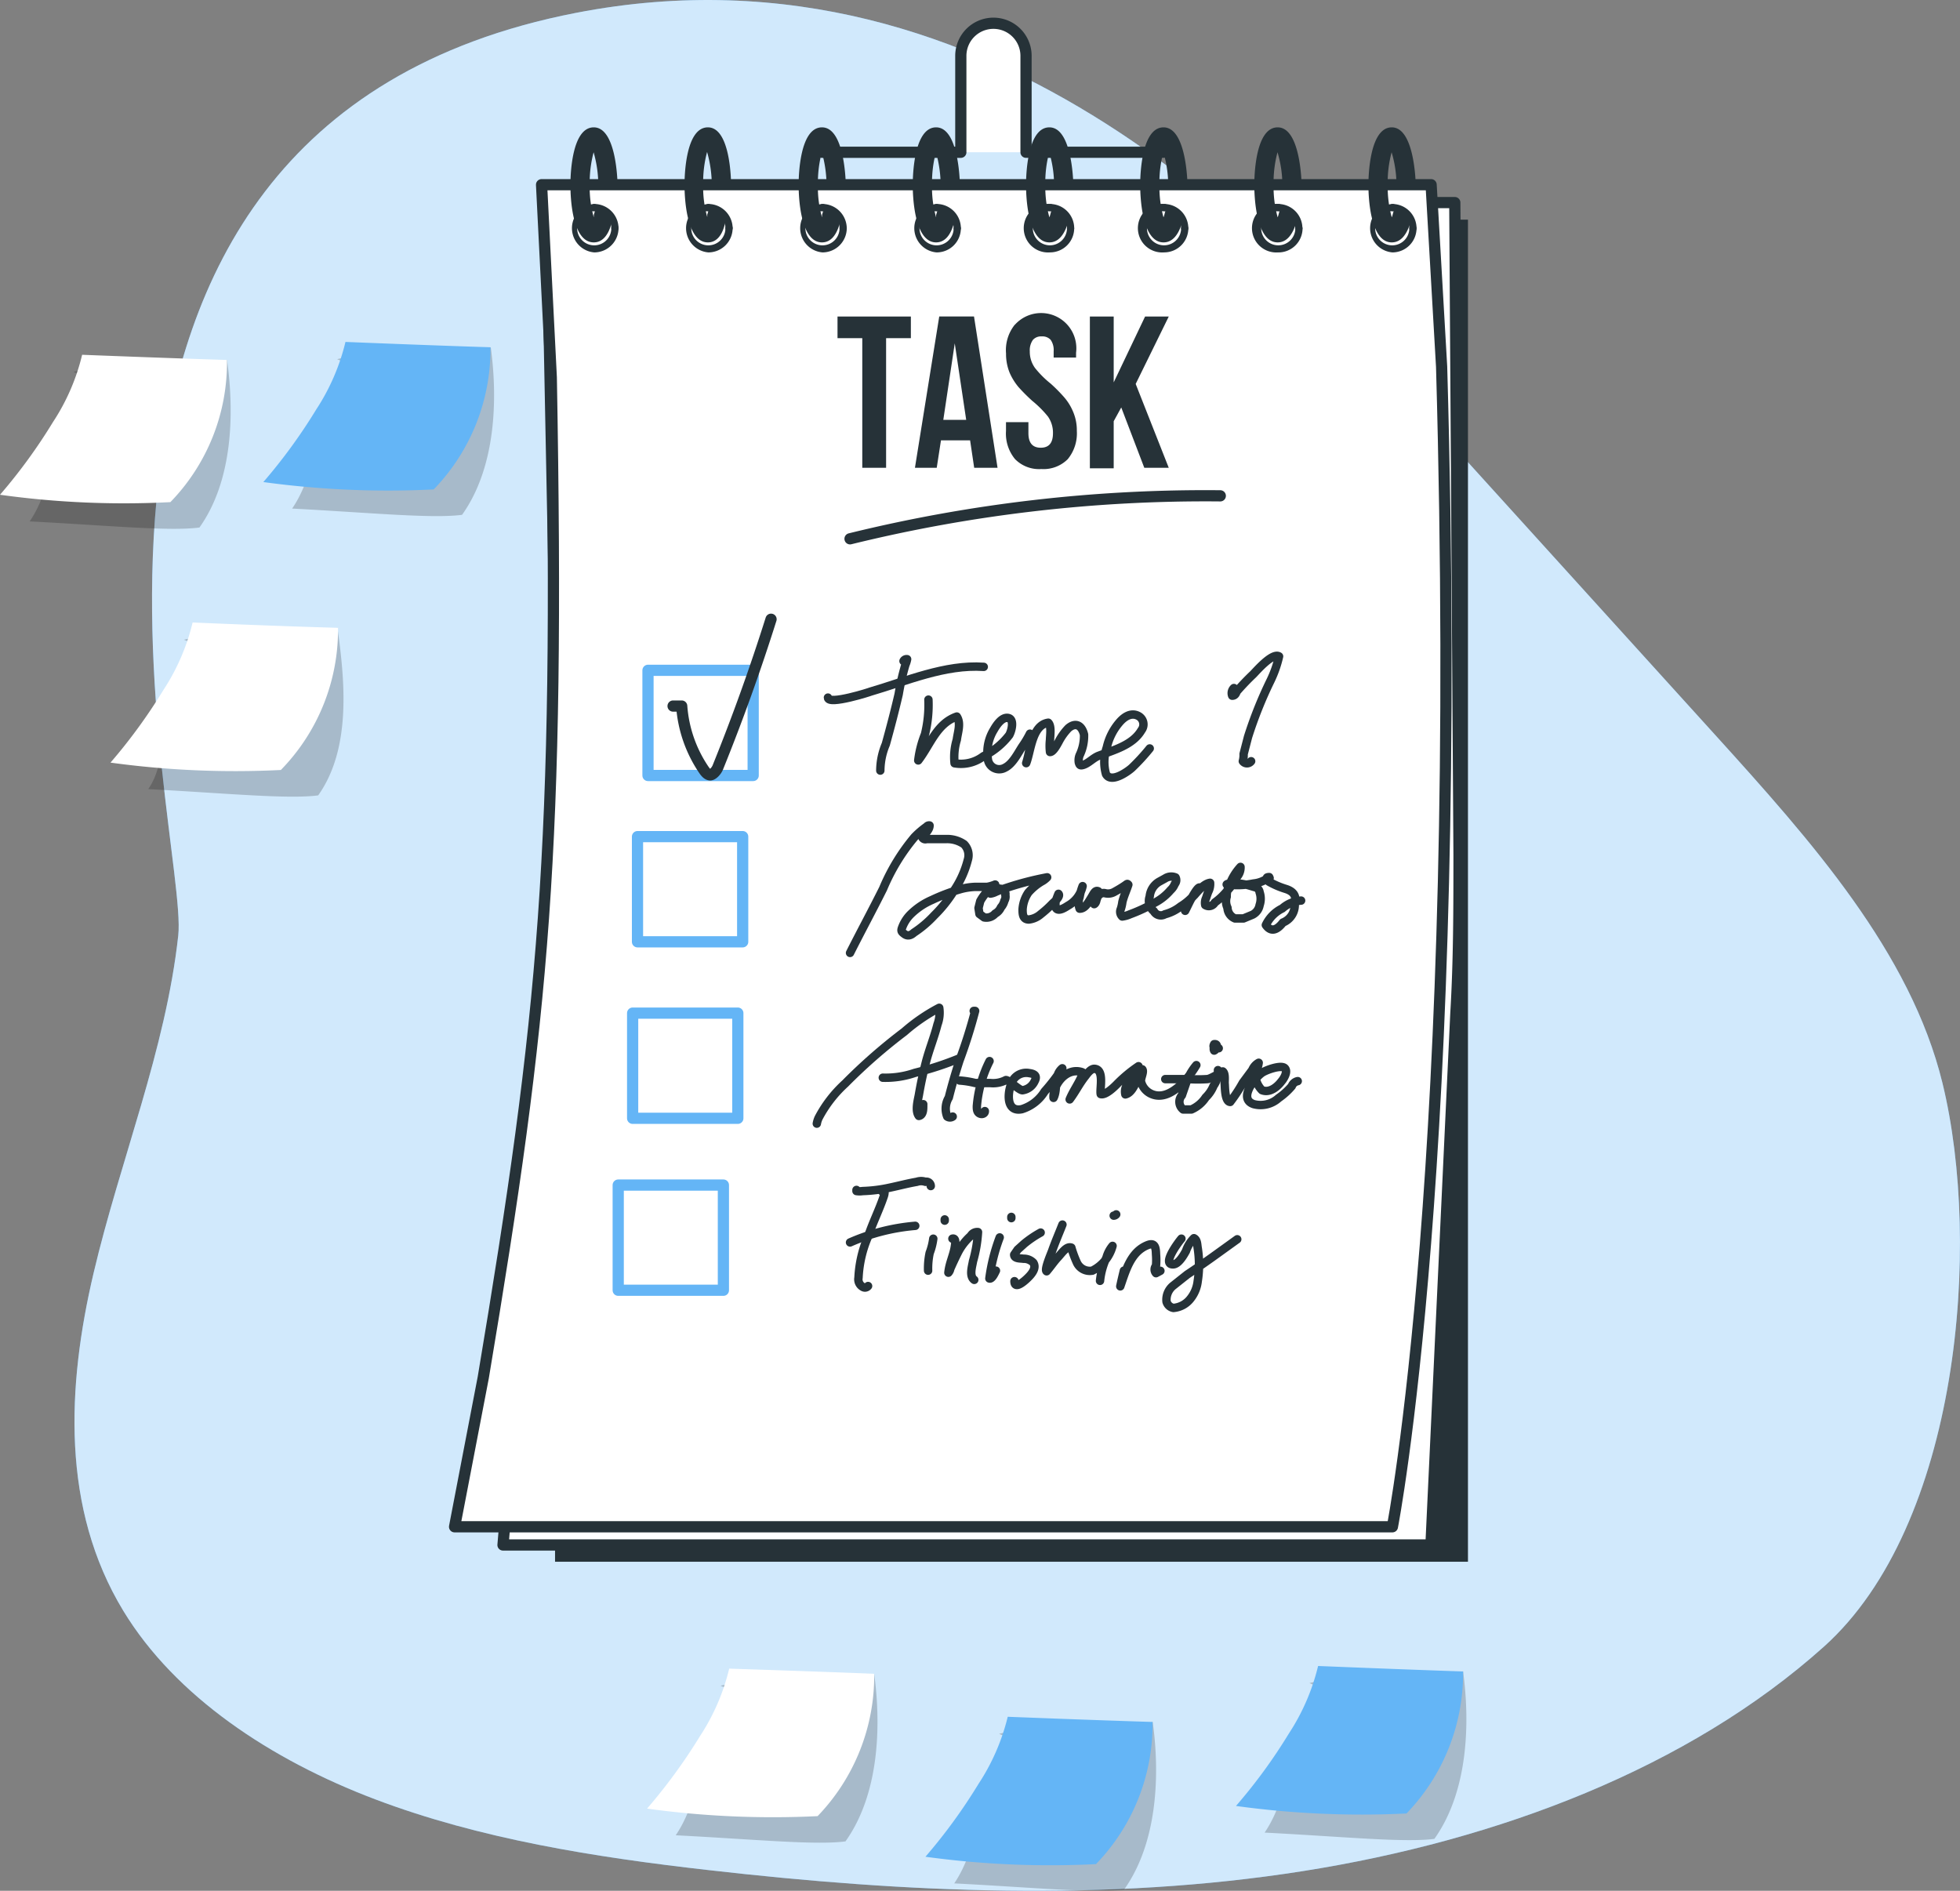 <svg xmlns="http://www.w3.org/2000/svg" width="174.867" height="168.692" viewBox="0 0 174.867 168.692">
  <rect x="0" y="0" width="174.867" height="168.692" fill="#808080" stroke="none"/>
  <g id="Task-bro" transform="translate(-305.688 -65.366)">
    <g id="freepik--background-simple--inject-65" transform="translate(312.331 65.367)">
      <path id="Path_8106" data-name="Path 8106" d="M76.057,32.909c37.824-7.347,63.724,22.6,73.167,33.014l28.438,31.371c8.61,9.5,17.459,19.428,20.311,31.094,3.539,14.476,1.5,39.459-10.58,50.288S158.342,195.95,140.9,198.7s-35.432,1.919-53.014-.092c-10.173-1.152-20.392-2.775-29.739-6.315s-17.835-9.19-22.468-16.806c-5.57-9.159-5.033-20.069-2.66-30.142s6.434-19.9,7.555-30.119C41.558,106.364,23.09,43.2,76.057,32.909Z" transform="translate(-31.314 -31.762)" fill="#64b5f6"/>
      <path id="Path_8107" data-name="Path 8107" d="M76.057,32.909c37.824-7.347,63.724,22.6,73.167,33.014l28.438,31.371c8.61,9.5,17.459,19.428,20.311,31.094,3.539,14.476,1.5,39.459-10.58,50.288S158.342,195.95,140.9,198.7s-35.432,1.919-53.014-.092c-10.173-1.152-20.392-2.775-29.739-6.315s-17.835-9.19-22.468-16.806c-5.57-9.159-5.033-20.069-2.66-30.142s6.434-19.9,7.555-30.119C41.558,106.364,23.09,43.2,76.057,32.909Z" transform="translate(-31.314 -31.762)" fill="#fff" opacity="0.7"/>
    </g>
    <g id="freepik--Tasks--inject-65" transform="translate(283.48 67.441)">
      <g id="Group_1262" data-name="Group 1262" transform="translate(24.851 30.039)" opacity="0.2">
        <path id="Path_8108" data-name="Path 8108" d="M316.8,89.659a18.391,18.391,0,0,1-1.832,6.209c-1.063,2.349-1.2,4.643-2.713,6.867,7.1.364,12.46.9,15.146.545,2.993-4.2,3.119-10.251,2.461-14.95-4.2,1.273-9.328,0-13.691,1.063Z" transform="translate(-312.25 -88.33)"/>
      </g>
      <path id="Path_8109" data-name="Path 8109" d="M317.688,88a18.909,18.909,0,0,1-2.6,6,48.794,48.794,0,0,1-4.727,6.489,80.44,80.44,0,0,0,15.2.657,17.859,17.859,0,0,0,5.048-12.684C325.548,88.308,317.688,88,317.688,88Z" transform="translate(-288.152 -58.422)" fill="#fff"/>
      <g id="Group_1263" data-name="Group 1263" transform="translate(35.436 53.938)" opacity="0.2">
        <path id="Path_8110" data-name="Path 8110" d="M300.708,102.429a18.489,18.489,0,0,1-1.832,6.209c-1.063,2.335-.475,4.629-1.986,6.853,7.1.378,12.46.909,15.16.559,2.979-4.2,2.377-10.251,1.72-14.95-4.2,1.259-9.328,0-13.691,1.063Z" transform="translate(-296.89 -101.1)"/>
      </g>
      <path id="Path_8111" data-name="Path 8111" d="M301.808,100.76a19.1,19.1,0,0,1-2.6,6.013,48.8,48.8,0,0,1-4.727,6.489,81.684,81.684,0,0,0,15.2.657,17.914,17.914,0,0,0,5.1-12.684C309.668,101.1,301.808,100.76,301.808,100.76Z" transform="translate(-262.415 -47.298)" fill="#fff"/>
      <g id="Group_1264" data-name="Group 1264" transform="translate(48.276 28.907)" opacity="0.2">
        <path id="Path_8112" data-name="Path 8112" d="M333.615,88.849a18.491,18.491,0,0,1-1.818,6.209c-1.063,2.335-1.287,4.629-2.8,6.853,7.118.378,12.474.909,15.16.559,2.993-4.2,3.2-10.251,2.559-14.95-4.2,1.259-9.342,0-13.705,1.063Z" transform="translate(-329 -87.52)"/>
      </g>
      <path id="Path_8113" data-name="Path 8113" d="M334.488,87.18a19.1,19.1,0,0,1-2.6,6.013,48.794,48.794,0,0,1-4.727,6.489,81.687,81.687,0,0,0,15.2.657,17.984,17.984,0,0,0,5.063-12.684C342.32,87.5,334.488,87.18,334.488,87.18Z" transform="translate(-281.458 -58.749)" fill="#64b5f6"/>
      <g id="Group_1265" data-name="Group 1265" transform="translate(135.037 147.036)" opacity="0.2">
        <path id="Path_8114" data-name="Path 8114" d="M395.669,173.319a18.488,18.488,0,0,1-1.832,6.209c-1.063,2.335-1.287,4.629-2.8,6.853,7.1.364,12.461.909,15.146.559,2.993-4.2,3.2-10.265,2.559-14.95-4.2,1.259-9.328,0-13.705,1.049Z" transform="translate(-391.04 -171.99)"/>
      </g>
      <path id="Path_8115" data-name="Path 8115" d="M396.538,171.65a19.1,19.1,0,0,1-2.6,6.013,47.779,47.779,0,0,1-4.727,6.475,82.159,82.159,0,0,0,15.216.671,18.026,18.026,0,0,0,5.048-12.67C404.4,171.972,396.538,171.65,396.538,171.65Z" transform="translate(-256.732 -25.089)" fill="#64b5f6"/>
      <g id="Group_1266" data-name="Group 1266" transform="translate(107.347 151.553)" opacity="0.2">
        <path id="Path_8116" data-name="Path 8116" d="M375.869,176.549a18.39,18.39,0,0,1-1.832,6.209c-1.077,2.349-1.3,4.643-2.8,6.867,7.1.364,12.461.9,15.16.545,2.979-4.2,3.2-10.251,2.545-14.95-4.2,1.259-9.328,0-13.705,1.063Z" transform="translate(-371.24 -175.22)"/>
      </g>
      <path id="Path_8117" data-name="Path 8117" d="M376.742,174.89a19.074,19.074,0,0,1-2.615,6,48.791,48.791,0,0,1-4.727,6.489,81.8,81.8,0,0,0,15.215.657,17.929,17.929,0,0,0,5.049-12.684C384.6,175.2,376.742,174.89,376.742,174.89Z" transform="translate(-264.626 -23.798)" fill="#64b5f6"/>
      <g id="Group_1267" data-name="Group 1267" transform="translate(82.496 147.26)" opacity="0.2">
        <path id="Path_8118" data-name="Path 8118" d="M358.1,173.479a18.307,18.307,0,0,1-1.832,6.209c-1.063,2.349-1.287,4.643-2.8,6.867,7.1.364,12.46.9,15.146.545,2.993-4.2,3.2-10.251,2.559-14.95-4.2,1.273-9.328,0-13.705,1.063Z" transform="translate(-353.47 -172.15)"/>
      </g>
      <path id="Path_8119" data-name="Path 8119" d="M358.968,171.82a19.1,19.1,0,0,1-2.6,6.013,49.591,49.591,0,0,1-4.727,6.475,82.161,82.161,0,0,0,15.215.671,18.04,18.04,0,0,0,5.049-12.7C366.842,172.072,358.968,171.82,358.968,171.82Z" transform="translate(-271.703 -25.022)" fill="#fff"/>
      <rect id="Rectangle_1177" data-name="Rectangle 1177" width="81.448" height="119.738" transform="translate(71.728 17.523)" fill="#263238"/>
      <path id="Path_8120" data-name="Path 8120" d="M425.24,198.056H342.45l4.014-47.548a239.7,239.7,0,0,0,.811-24.753l-.937-47.464h81.028l.378,58.219c0,4.7,0,9.4-.28,14.083Z" transform="translate(-275.365 -62.291)" fill="#fff" stroke="#263238" stroke-linecap="round" stroke-linejoin="round" stroke-width="1"/>
      <path id="Path_8121" data-name="Path 8121" d="M423.031,196.888H339.36l2.559-13.314c5.468-32.585,6.825-47.017,6.069-89.237l-.867-17.187h79.364l.937,16.236C429.436,164.038,423.031,196.888,423.031,196.888Z" transform="translate(-276.596 -62.746)" fill="#fff" stroke="#263238" stroke-linecap="round" stroke-linejoin="round" stroke-width="1"/>
      <path id="Path_8122" data-name="Path 8122" d="M348.838,82.7a2.168,2.168,0,0,1,0-4.321.322.322,0,0,1,0,.643,1.524,1.524,0,1,0,1.524,1.524.322.322,0,1,1,.643,0,2.168,2.168,0,0,1-2.168,2.154Z" transform="translate(-273.614 -62.256)" fill="#263238"/>
      <path id="Path_8123" data-name="Path 8123" d="M348.834,83.755c-1.986,0-2.084-4.2-2.084-5.118h0c0-.853.1-5.146,2.084-5.146s2.112,4.629,2.126,5.16h-1.72a10.9,10.9,0,0,0-.419-2.937,10.457,10.457,0,0,0-.35,2.895h0a9.792,9.792,0,0,0,.364,2.909s0-.126,0-.21l.14-.462,1.189.35a.475.475,0,0,1,.322.587h0C350.19,83.1,349.617,83.755,348.834,83.755Z" transform="translate(-273.651 -64.204)" fill="#263238"/>
      <path id="Path_8124" data-name="Path 8124" d="M350.208,80.869a.322.322,0,0,1-.322-.322,1.524,1.524,0,0,0-1.524-1.524.322.322,0,0,1-.322-.322.336.336,0,0,1,.322-.322,2.182,2.182,0,0,1,2.168,2.168.336.336,0,0,1-.322.322Z" transform="translate(-273.137 -62.256)" fill="#263238"/>
      <path id="Path_8125" data-name="Path 8125" d="M356.118,82.7a2.168,2.168,0,0,1,0-4.321.322.322,0,0,1,0,.643,1.524,1.524,0,1,0,1.524,1.524.322.322,0,1,1,.643,0,2.168,2.168,0,0,1-2.168,2.154Z" transform="translate(-270.713 -62.256)" fill="#263238"/>
      <path id="Path_8126" data-name="Path 8126" d="M356.114,83.755c-1.972,0-2.084-4.2-2.084-5.118h0c0-.853.1-5.146,2.084-5.146s2.07,4.6,2.07,5.132h-1.72a10.9,10.9,0,0,0-.42-2.937,10.46,10.46,0,0,0-.35,2.895h0a9.79,9.79,0,0,0,.364,2.909q.005-.1,0-.21l.14-.462,1.189.35a.475.475,0,0,1,.322.587h0C357.47,83.1,356.9,83.755,356.114,83.755Z" transform="translate(-270.751 -64.204)" fill="#263238"/>
      <path id="Path_8127" data-name="Path 8127" d="M357.488,80.869a.322.322,0,0,1-.322-.322,1.524,1.524,0,0,0-1.524-1.524.322.322,0,0,1-.322-.322.336.336,0,0,1,.322-.322,2.182,2.182,0,0,1,2.168,2.168.336.336,0,0,1-.322.322Z" transform="translate(-270.236 -62.256)" fill="#263238"/>
      <path id="Path_8128" data-name="Path 8128" d="M363.4,82.7a2.168,2.168,0,0,1,0-4.321.322.322,0,1,1,0,.643,1.524,1.524,0,1,0,1.524,1.524.322.322,0,0,1,.643,0A2.168,2.168,0,0,1,363.4,82.7Z" transform="translate(-267.812 -62.256)" fill="#263238"/>
      <path id="Path_8129" data-name="Path 8129" d="M363.394,83.755c-1.972,0-2.084-4.2-2.084-5.118h0c0-.853.1-5.146,2.084-5.146s2.112,4.629,2.126,5.16H363.8a10.9,10.9,0,0,0-.419-2.937,10.457,10.457,0,0,0-.35,2.895h0a9.79,9.79,0,0,0,.364,2.909q.005-.1,0-.21l.14-.462,1.189.35a.475.475,0,0,1,.322.587h0C364.75,83.1,364.177,83.755,363.394,83.755Z" transform="translate(-267.85 -64.204)" fill="#263238"/>
      <path id="Path_8130" data-name="Path 8130" d="M364.768,80.869a.322.322,0,0,1-.322-.322,1.524,1.524,0,0,0-1.524-1.524.322.322,0,0,1-.322-.322.336.336,0,0,1,.322-.322,2.182,2.182,0,0,1,2.168,2.168.336.336,0,0,1-.322.322Z" transform="translate(-267.336 -62.256)" fill="#263238"/>
      <path id="Path_8131" data-name="Path 8131" d="M370.678,82.7a2.168,2.168,0,0,1,0-4.321.322.322,0,0,1,0,.643,1.524,1.524,0,1,0,1.524,1.524.322.322,0,0,1,.643,0,2.154,2.154,0,0,1-2.168,2.154Z" transform="translate(-264.911 -62.256)" fill="#263238"/>
      <path id="Path_8132" data-name="Path 8132" d="M370.674,83.755c-1.972,0-2.084-4.2-2.084-5.118h0c0-.853.1-5.146,2.084-5.146s2.112,4.629,2.126,5.16h-1.72a10.9,10.9,0,0,0-.42-2.937,10.457,10.457,0,0,0-.35,2.895h0a9.79,9.79,0,0,0,.364,2.909q.005-.1,0-.21l.14-.462L372,81.2a.475.475,0,0,1,.322.587h0C372.03,83.1,371.457,83.755,370.674,83.755Z" transform="translate(-264.949 -64.204)" fill="#263238"/>
      <path id="Path_8133" data-name="Path 8133" d="M372.048,80.869a.322.322,0,0,1-.322-.322,1.524,1.524,0,0,0-1.524-1.524.322.322,0,0,1-.322-.322.336.336,0,0,1,.322-.322,2.168,2.168,0,0,1,2.168,2.168.336.336,0,0,1-.322.322Z" transform="translate(-264.435 -62.256)" fill="#263238"/>
      <path id="Path_8134" data-name="Path 8134" d="M378.017,82.7a2.168,2.168,0,1,1,0-4.321.322.322,0,1,1,0,.643,1.524,1.524,0,1,0,1.51,1.524.322.322,0,0,1,.643,0,2.154,2.154,0,0,1-2.154,2.154Z" transform="translate(-262.125 -62.258)" fill="#263238"/>
      <path id="Path_8135" data-name="Path 8135" d="M377.9,83.755c-1.972,0-2.084-4.2-2.084-5.118h0c0-.853.1-5.146,2.084-5.146s2.126,4.629,2.14,5.16h-1.72a10.265,10.265,0,0,0-.434-2.937,10.459,10.459,0,0,0-.35,2.895h0a10.223,10.223,0,0,0,.364,2.909,1.836,1.836,0,0,0,.07-.21l.126-.462,1.2.35a.476.476,0,0,1,.322.587h0C379.274,83.1,378.687,83.755,377.9,83.755Z" transform="translate(-262.068 -64.204)" fill="#263238"/>
      <path id="Path_8136" data-name="Path 8136" d="M379.274,80.869a.336.336,0,0,1-.322-.322,1.51,1.51,0,0,0-1.51-1.524.322.322,0,1,1,0-.643,2.168,2.168,0,0,1,2.154,2.168A.322.322,0,0,1,379.274,80.869Z" transform="translate(-261.55 -62.256)" fill="#263238"/>
      <path id="Path_8137" data-name="Path 8137" d="M385.3,82.7a2.168,2.168,0,1,1,0-4.321.322.322,0,1,1,0,.643,1.524,1.524,0,1,0,1.51,1.524.322.322,0,0,1,.643,0A2.154,2.154,0,0,1,385.3,82.7Z" transform="translate(-259.224 -62.258)" fill="#263238"/>
      <path id="Path_8138" data-name="Path 8138" d="M385.184,83.755c-1.972,0-2.084-4.2-2.084-5.118h0c0-.853.1-5.146,2.084-5.146s2.126,4.629,2.14,5.16H385.6a10.265,10.265,0,0,0-.434-2.937,10.457,10.457,0,0,0-.35,2.895h0a10.223,10.223,0,0,0,.364,2.909,1.836,1.836,0,0,0,.07-.21l.126-.462,1.2.35a.475.475,0,0,1,.322.587h0C386.554,83.1,385.967,83.755,385.184,83.755Z" transform="translate(-259.167 -64.204)" fill="#263238"/>
      <path id="Path_8139" data-name="Path 8139" d="M386.554,80.869a.336.336,0,0,1-.322-.322,1.51,1.51,0,0,0-1.51-1.524.322.322,0,0,1,0-.643,2.168,2.168,0,0,1,2.154,2.168A.322.322,0,0,1,386.554,80.869Z" transform="translate(-258.649 -62.256)" fill="#263238"/>
      <path id="Path_8140" data-name="Path 8140" d="M392.577,82.7a2.168,2.168,0,1,1,0-4.321.322.322,0,1,1,0,.643A1.524,1.524,0,1,0,394.1,80.55a.322.322,0,0,1,.643,0,2.154,2.154,0,0,1-2.168,2.154Z" transform="translate(-256.323 -62.258)" fill="#263238"/>
      <path id="Path_8141" data-name="Path 8141" d="M392.464,83.755c-1.972,0-2.084-4.2-2.084-5.118h0c0-.853.1-5.146,2.084-5.146s2.126,4.629,2.14,5.16h-1.72a10.265,10.265,0,0,0-.434-2.937,10.457,10.457,0,0,0-.35,2.895h0a10.221,10.221,0,0,0,.364,2.909,1.836,1.836,0,0,0,.07-.21l.126-.462,1.2.35a.475.475,0,0,1,.322.587h0C393.834,83.1,393.247,83.755,392.464,83.755Z" transform="translate(-256.266 -64.204)" fill="#263238"/>
      <path id="Path_8142" data-name="Path 8142" d="M393.834,80.869a.336.336,0,0,1-.322-.322A1.51,1.51,0,0,0,392,79.023a.322.322,0,1,1,0-.643,2.168,2.168,0,0,1,2.154,2.168A.322.322,0,0,1,393.834,80.869Z" transform="translate(-255.748 -62.256)" fill="#263238"/>
      <path id="Path_8143" data-name="Path 8143" d="M399.758,82.7a2.168,2.168,0,0,1,0-4.321.322.322,0,1,1,0,.643,1.524,1.524,0,1,0,1.51,1.524.322.322,0,0,1,.643,0,2.154,2.154,0,0,1-2.154,2.154Z" transform="translate(-253.323 -62.256)" fill="#263238"/>
      <path id="Path_8144" data-name="Path 8144" d="M399.744,83.755c-1.972,0-2.084-4.2-2.084-5.118h0c0-.853.112-5.146,2.084-5.146s2.126,4.629,2.14,5.16h-1.72a10.263,10.263,0,0,0-.434-2.937,10.457,10.457,0,0,0-.35,2.895h0a10.223,10.223,0,0,0,.364,2.909,1.824,1.824,0,0,0,.07-.21l.126-.462,1.2.35a.475.475,0,0,1,.322.587h0C401.114,83.1,400.527,83.755,399.744,83.755Z" transform="translate(-253.365 -64.204)" fill="#263238"/>
      <path id="Path_8145" data-name="Path 8145" d="M401.114,80.869a.336.336,0,0,1-.322-.322,1.51,1.51,0,0,0-1.51-1.524.322.322,0,0,1,0-.643,2.168,2.168,0,0,1,2.154,2.168A.322.322,0,0,1,401.114,80.869Z" transform="translate(-252.847 -62.256)" fill="#263238"/>
      <path id="Path_8146" data-name="Path 8146" d="M362.79,78.36h12.4v-8.6A2.909,2.909,0,0,1,378.1,66.85h0a2.909,2.909,0,0,1,2.909,2.909v8.6h12.251" transform="translate(-267.26 -66.85)" fill="#fff" stroke="#263238" stroke-linecap="round" stroke-linejoin="round" stroke-width="1"/>
      <path id="Path_8147" data-name="Path 8147" d="M370.335,85.56v1.93h-2.21V99.055H366V87.49h-2.21V85.56Z" transform="translate(-266.861 -59.394)" fill="#263238"/>
      <path id="Path_8148" data-name="Path 8148" d="M374.016,99.055l-.364-2.447h-2.6l-.378,2.447H368.73l2.168-13.5H374l2.1,13.5Zm-.713-4.279-1.021-6.825-1.021,6.825Z" transform="translate(-264.893 -59.394)" fill="#263238"/>
      <path id="Path_8149" data-name="Path 8149" d="M375.339,86.331a3.144,3.144,0,0,1,5.454,2.5v.434h-2v-.559a1.594,1.594,0,0,0-.266-1.021.993.993,0,0,0-.8-.308.965.965,0,0,0-.783.308,1.594,1.594,0,0,0-.28,1.021,2.461,2.461,0,0,0,.461,1.482,8.784,8.784,0,0,0,1.4,1.4,14.07,14.07,0,0,1,1.217,1.231,4.771,4.771,0,0,1,.783,1.273,4.2,4.2,0,0,1,.336,1.72,3.622,3.622,0,0,1-.811,2.517,3.049,3.049,0,0,1-2.349.881,3.007,3.007,0,0,1-2.349-.881,3.566,3.566,0,0,1-.811-2.517v-.783h2v.979c0,.867.364,1.3,1.1,1.3s1.091-.434,1.091-1.3a2.517,2.517,0,0,0-.448-1.482,9.44,9.44,0,0,0-1.4-1.4,16.486,16.486,0,0,1-1.217-1.217,5.285,5.285,0,0,1-.8-1.287,4.433,4.433,0,0,1-.322-1.72,3.622,3.622,0,0,1,.783-2.573Z" transform="translate(-262.58 -59.438)" fill="#263238"/>
      <path id="Path_8150" data-name="Path 8150" d="M382.016,94.9v4.2H379.89V85.56h2.126v5.874l2.8-5.874h2.112l-2.951,6.013,2.951,7.482h-2.182l-2.056-5.384Z" transform="translate(-260.446 -59.394)" fill="#263238"/>
      <path id="Path_8151" data-name="Path 8151" d="M364.59,100.834A132.731,132.731,0,0,1,397.622,97" transform="translate(-266.543 -54.838)" fill="#fff" stroke="#263238" stroke-linecap="round" stroke-linejoin="round" stroke-width="1"/>
      <rect id="Rectangle_1178" data-name="Rectangle 1178" width="9.384" height="9.384" transform="translate(78.651 88.314)" fill="none" stroke="#64b5f6" stroke-linecap="round" stroke-linejoin="round" stroke-width="1"/>
      <rect id="Rectangle_1179" data-name="Rectangle 1179" width="9.384" height="9.384" transform="translate(77.364 103.655)" fill="none" stroke="#64b5f6" stroke-linecap="round" stroke-linejoin="round" stroke-width="1"/>
      <rect id="Rectangle_1180" data-name="Rectangle 1180" width="9.384" height="9.384" transform="translate(79.084 72.567)" fill="none" stroke="#64b5f6" stroke-linecap="round" stroke-linejoin="round" stroke-width="1"/>
      <rect id="Rectangle_1181" data-name="Rectangle 1181" width="9.384" height="9.384" transform="translate(80.021 57.729)" fill="none" stroke="#64b5f6" stroke-linecap="round" stroke-linejoin="round" stroke-width="1"/>
      <path id="Path_8152" data-name="Path 8152" d="M353.3,112.618h.769a11.621,11.621,0,0,0,1.986,5.706c.14.2.308.406.531.434s.587-.35.713-.685q2.629-6.5,4.741-13.2" transform="translate(-271.041 -51.7)" fill="none" stroke="#263238" stroke-linecap="round" stroke-linejoin="round" stroke-width="1"/>
      <path id="Path_8153" data-name="Path 8153" d="M364.59,129.4c.965-1.916,1.986-3.8,2.951-5.734a17.912,17.912,0,0,1,2.8-4.6,7.72,7.72,0,0,1,1.091-.937.266.266,0,0,1,.252-.1c0,.42-.447.741-.629,1.1a.308.308,0,0,0,.364.112h1.748a2.657,2.657,0,0,1,1.594.462,1.4,1.4,0,0,1,.336,1.4,8.669,8.669,0,0,1-1.161,2.629,11.913,11.913,0,0,1-1.846,2.335,9.791,9.791,0,0,1-1.8,1.524c-.294.266-.573.322-.839.126s-.336-.266-.21-.587a3.245,3.245,0,0,1,.825-1.245,6.223,6.223,0,0,1,1.846-1.217,16.784,16.784,0,0,1,2.461-.937,5.6,5.6,0,0,1,1.4-.224h1.049a3.2,3.2,0,0,0,.713-.21,4.5,4.5,0,0,0-1.329,1.482l-.154.615.084.531.419.308a1.035,1.035,0,0,0,.979-.336,1.175,1.175,0,0,0,.517-.559,1.4,1.4,0,0,0,.308-.587.714.714,0,0,0,.084-.531.336.336,0,0,0-.154-.378.28.28,0,0,0-.322-.154.322.322,0,0,0-.336,0,1.4,1.4,0,0,0-.517.42,1.458,1.458,0,0,0,.475-.154c.42-.182.839-.322,1.273-.462a27.384,27.384,0,0,1,3.314-.839,1.9,1.9,0,0,1-.5.378,4.923,4.923,0,0,0-1.175.979,3.007,3.007,0,0,0-.517,1.5c0,.378,0,.909.559.909a1.944,1.944,0,0,0,1.063-.475,9.6,9.6,0,0,0,1.049-.951c.084-.084.755-.629.531-.867-.084.2-.154.392-.224.587a1.273,1.273,0,0,0,0,.685c.224.364.867-.084,1.091-.224a2.657,2.657,0,0,0,1.287-1.734,4.718,4.718,0,0,0-.266.965,1.58,1.58,0,0,0,0,1.049c.49,0,.769-.559,1.007-.937s.364-.755.657-.615a2.182,2.182,0,0,1-.168.783c0,.084-.084.322-.2.364a1.58,1.58,0,0,1,.475-.853.559.559,0,0,1,.49-.126,1.119,1.119,0,0,0,.811-.1c.308-.168.615-.35.909-.545s.252-.224.364-.112c-.168.517-.406,1.021-.531,1.538a3.392,3.392,0,0,1-.14.629.587.587,0,0,0,.126.671,2.49,2.49,0,0,0,.7-.2,14.438,14.438,0,0,0,2.21-1.035,4.7,4.7,0,0,0,1.4-1.119,1.468,1.468,0,0,0,.378-.545.531.531,0,0,0,.07-.587.993.993,0,0,0-.923.084l-.559.308a1.706,1.706,0,0,0-.825,1.315,1.161,1.161,0,0,0,.364,1.3.713.713,0,0,0,.993.28,3.8,3.8,0,0,0,1.4-.7,5.021,5.021,0,0,0,1.692-1.692c-.21,0-.7.937-.713.951-.21.378-.378.755-.573,1.133a2.993,2.993,0,0,1,.825-1.4c.378-.434.867-1.021,1.4-1.1a1.5,1.5,0,0,1-.168.811c-.07.182-.126.35-.182.531a1.006,1.006,0,0,0-.084.643.6.6,0,0,0,.853-.224,5.761,5.761,0,0,0,1.119-1.063,4.895,4.895,0,0,0,.853-1.217,1.259,1.259,0,0,0,.322-.9,4.824,4.824,0,0,0-.993,1.65,1.943,1.943,0,0,0-.238,1.007,1.4,1.4,0,0,0,.07.993,1.077,1.077,0,0,0,.671.951h.755l.811-.336a1.189,1.189,0,0,0,.629-.853,1.79,1.79,0,0,0,0-1.147.531.531,0,0,0-.448-.462l-.559-.168a5.943,5.943,0,0,0-1.217-.182s-.615,0-.713.112a7.23,7.23,0,0,0,2.391-.084,2.6,2.6,0,0,0,1.4-.573s-.238,0-.2.084.182,0,.238,0a.378.378,0,0,0-.07.322,7.314,7.314,0,0,0,1.482.643c.741.224,1.007.657.825,1.287a1.678,1.678,0,0,1-1.049,1.72c-.587.755-1.1.825-1.524.224a3.147,3.147,0,0,1,1.468-1.482,2.8,2.8,0,0,1,1.678-.7" transform="translate(-266.543 -46.457)" fill="none" stroke="#263238" stroke-linecap="round" stroke-linejoin="round" stroke-width="0.75"/>
      <path id="Path_8154" data-name="Path 8154" d="M363.18,110.658c0,.713,3.93-.559,3.748-.517,3.258-.951,6.7-2.461,10.153-2.224" transform="translate(-267.104 -50.496)" fill="none" stroke="#263238" stroke-linecap="round" stroke-linejoin="round" stroke-width="0.75"/>
      <path id="Path_8155" data-name="Path 8155" d="M368.59,107.589a.308.308,0,0,1,.322-.168,2.308,2.308,0,0,1-.154.5,22.239,22.239,0,0,0-.6,2.629c-.35,1.51-.741,2.993-1.147,4.461a6.082,6.082,0,0,0-.49,2.349" transform="translate(-265.773 -50.685)" fill="none" stroke="#263238" stroke-linecap="round" stroke-linejoin="round" stroke-width="0.75"/>
      <path id="Path_8156" data-name="Path 8156" d="M369.849,110a10.952,10.952,0,0,1-.308,3.091,9.268,9.268,0,0,0-.6,2.335c1.077-1.4,1.636-3.286,3.44-3.916.392.6.084,1.4,0,2.07a5.341,5.341,0,0,0-.2,2.1,3.3,3.3,0,0,0,2.573-.629,6.573,6.573,0,0,0,2.307-1.888c.21-.364.476-1.4-.084-1.524s-1.063.643-1.3,1.063a3.86,3.86,0,0,0-.531,2.545,1.021,1.021,0,0,0,1.51.839c.741-.35,1.217-1.4,1.622-1.986a8.851,8.851,0,0,0,.629-1.063V114.2a10.628,10.628,0,0,1-.336,1.468c.419-1.077.517-3.4,1.972-3.608.308.308.154,1.189.154,1.524a4.725,4.725,0,0,0,0,1.091c.308,0,.685-.769.769-.909a5.063,5.063,0,0,1,.867-1.217c.657-.559,1.2-.252,1.4.573a3.972,3.972,0,0,1-.392,1.832,1.23,1.23,0,0,0-.07.671c.07.224.126.28.392.2.489-.154.9-.643,1.4-.825,1.329-.5,3.021-.951,3.79-2.266a.853.853,0,0,0-.266-1.273c-.671-.364-1.315.1-1.748.629a5.161,5.161,0,0,0-1.077,2.182,3.944,3.944,0,0,0-.07,2.377c.475.867,2.042-.308,2.321-.573a18.431,18.431,0,0,0,1.58-1.72" transform="translate(-264.809 -49.656)" fill="none" stroke="#263238" stroke-linecap="round" stroke-linejoin="round" stroke-width="0.75"/>
      <path id="Path_8157" data-name="Path 8157" d="M389.136,110.079a.629.629,0,0,0-.154.685c.2,0,.322-.126.392-.364.461-.531.951-1.049,1.468-1.538.308-.308,1.72-1.958,2.321-1.608a10.125,10.125,0,0,1-.769,2.182,36.635,36.635,0,0,0-2,5.007L390,115.966a2.065,2.065,0,0,1-.07.643.462.462,0,0,0,.741,0" transform="translate(-256.84 -50.769)" fill="none" stroke="#263238" stroke-linecap="round" stroke-linejoin="round" stroke-width="0.75"/>
      <path id="Path_8158" data-name="Path 8158" d="M362.47,139.995a2.1,2.1,0,0,1,.154-.5A11.187,11.187,0,0,1,365,136.415a49.03,49.03,0,0,1,5.272-4.615,16.013,16.013,0,0,1,3.119-2.14,2.993,2.993,0,0,1-.154,1.482c-.294,1.161-.755,2.266-1.049,3.426s-.448,1.916-.615,2.881c-.084.462-.35,1.4,0,1.86.461-.084.378-.783.392-1.049" transform="translate(-267.387 -41.821)" fill="none" stroke="#263238" stroke-linecap="round" stroke-linejoin="round" stroke-width="0.75"/>
      <path id="Path_8159" data-name="Path 8159" d="M366.68,134.614a8.027,8.027,0,0,0,2.867-.434,27.663,27.663,0,0,0,3.986-1.3" transform="translate(-265.71 -40.538)" fill="none" stroke="#263238" stroke-linecap="round" stroke-linejoin="round" stroke-width="0.75"/>
      <path id="Path_8160" data-name="Path 8160" d="M373.192,129.86h.126a46.47,46.47,0,0,1-1.4,4.433c-.35,1.091-.671,2.182-.951,3.3a1.916,1.916,0,0,0-.14,1.692.42.42,0,0,0,.49,0" transform="translate(-264.11 -41.742)" fill="none" stroke="#263238" stroke-linecap="round" stroke-linejoin="round" stroke-width="0.75"/>
      <path id="Path_8161" data-name="Path 8161" d="M373.813,133.06a10.951,10.951,0,0,0-1.133,4.028c0,.238,0,.517.238.643s.49,0,.475-.21" transform="translate(-263.319 -40.467)" fill="none" stroke="#263238" stroke-linecap="round" stroke-linejoin="round" stroke-width="0.75"/>
      <path id="Path_8162" data-name="Path 8162" d="M371.58,134.691a7.927,7.927,0,0,1,1.4.224h1.329a2.469,2.469,0,0,0,1.4-.266c.28,0,1.189.923,1.482.909a1.4,1.4,0,0,0,1.077-.8c.238-.434.07-.657-.475-.727a1.4,1.4,0,0,0-1.4.545c-.5.7-.867,3.007.741,2.671a3.664,3.664,0,0,0,2.028-1.58,16.894,16.894,0,0,0,1.58-2.07c-.8.657-.378,1.86-.783,2.643-.084-1.077,1.063-2.713,2.461-2.321.322.084.2.224,0,.5-.308.671-.741,1.273-1.021,1.958.5-.657.853-1.4,1.4-2.084.14-.182.49-.7.853-.643.853.1.42,1.762.517,2.252.448.126,1.259-.7,1.4-.839a12.461,12.461,0,0,1,1.972-1.65c-.168.9-1.4,1.482-1.175,2.517.517-.112.8-.783.993-1.161s.238-.9.517-1.077c.182.21-.168.811-.112,1.091a1.636,1.636,0,0,0,.993,1.133c1.65.657,3.342-1.566,3.944-2.6a4.993,4.993,0,0,0-.9,1.566l-.392,1.133a.867.867,0,0,0,.112,1.259h.741a2.923,2.923,0,0,0,1.273-1.077,3.006,3.006,0,0,0,.7-1.035,2.154,2.154,0,0,0,.392-1.4" transform="translate(-263.757 -40.363)" fill="none" stroke="#263238" stroke-linecap="round" stroke-linejoin="round" stroke-width="0.75"/>
      <path id="Path_8163" data-name="Path 8163" d="M387.961,132.247h-.126a.336.336,0,0,0,0,.308c.252-.1.392-.629,0-.573-.168.322.084.35.406.364" transform="translate(-257.301 -40.898)" fill="none" stroke="#263238" stroke-linecap="round" stroke-linejoin="round" stroke-width="0.75"/>
      <path id="Path_8164" data-name="Path 8164" d="M384.7,134.624h2.084a12.974,12.974,0,0,0,1.65,0c.308,0,1.147-.587,1.4-.6v-.084c.252.2.14.853.168,1.1s0,1.594.489,1.622a13.981,13.981,0,0,0,1.133-1.72l.839-1.133a1.287,1.287,0,0,1,.573-.643,2.292,2.292,0,0,1-.294.853,2.014,2.014,0,0,0,.587,1.594c.713.28,1.4-.336,1.734-.783.2-.224.615-.881.294-1.189s-1.636.154-2.028.42c-.643.448-2.168,2.335-.727,2.8a2.391,2.391,0,0,0,2.21-.545,6.071,6.071,0,0,0,1.175-1.063.713.713,0,0,1,.531-.448" transform="translate(-258.529 -40.423)" fill="none" stroke="#263238" stroke-linecap="round" stroke-linejoin="round" stroke-width="0.75"/>
      <path id="Path_8165" data-name="Path 8165" d="M367.232,141.378c.322-.14.21.266.168.406-.406,1.217-.993,2.377-1.4,3.594a10.488,10.488,0,0,0-.867,3.706.769.769,0,0,0,.392.825.35.35,0,0,0,.461-.084" transform="translate(-266.331 -37.163)" fill="none" stroke="#263238" stroke-linecap="round" stroke-linejoin="round" stroke-width="0.75"/>
      <path id="Path_8166" data-name="Path 8166" d="M365,141.505v.1a1.889,1.889,0,0,0,.559,0,13.023,13.023,0,0,0,2.433-.308c.8-.168,1.58-.378,2.391-.517a1.2,1.2,0,0,1,.769,0,.392.392,0,0,1,.476.378" transform="translate(-266.379 -37.416)" fill="none" stroke="#263238" stroke-linecap="round" stroke-linejoin="round" stroke-width="0.75"/>
      <path id="Path_8167" data-name="Path 8167" d="M364.59,145.052a18.18,18.18,0,0,1,5.818-1.482" transform="translate(-266.543 -36.279)" fill="none" stroke="#263238" stroke-linecap="round" stroke-linejoin="round" stroke-width="0.75"/>
      <path id="Path_8168" data-name="Path 8168" d="M370.032,144.39a5.593,5.593,0,0,1-.322,1.273,6.661,6.661,0,0,0-.14,1.58" transform="translate(-264.559 -35.952)" fill="none" stroke="#263238" stroke-linecap="round" stroke-linejoin="round" stroke-width="0.75"/>
      <path id="Path_8169" data-name="Path 8169" d="M370.63,143.272v-.112" transform="translate(-264.136 -36.442)" fill="none" stroke="#263238" stroke-linecap="round" stroke-linejoin="round" stroke-width="0.75"/>
      <path id="Path_8170" data-name="Path 8170" d="M371.224,144.558c.406-.1.21.7.2.811-.14.755-.475,1.4-.559,2.224a.686.686,0,0,0,.168-.35c.21-.475.433-.951.657-1.4a5.06,5.06,0,0,1,1.175-1.538.657.657,0,0,1,.643-.336,11.924,11.924,0,0,1-.447,2.6c-.07.448-.364,1.329.112,1.664" transform="translate(-264.044 -36.12)" fill="none" stroke="#263238" stroke-linecap="round" stroke-linejoin="round" stroke-width="0.75"/>
      <path id="Path_8171" data-name="Path 8171" d="M374.4,144.31a16.559,16.559,0,0,0-.923,3.664c.252.084.531-.6.587-.7" transform="translate(-263 -35.984)" fill="none" stroke="#263238" stroke-linecap="round" stroke-linejoin="round" stroke-width="0.75"/>
      <path id="Path_8172" data-name="Path 8172" d="M374.88,143.112V143" transform="translate(-262.442 -36.506)" fill="none" stroke="#263238" stroke-linecap="round" stroke-linejoin="round" stroke-width="0.75"/>
      <path id="Path_8173" data-name="Path 8173" d="M377.423,144a9.535,9.535,0,0,0-1.482,1.007l-.573.517-.308.448c0,.378.587.322.825.364a1.175,1.175,0,0,1,.881.35c.252.392,0,.811-.28,1.133s-1.4,1.4-1.4.517" transform="translate(-262.37 -36.107)" fill="none" stroke="#263238" stroke-linecap="round" stroke-linejoin="round" stroke-width="0.75"/>
      <path id="Path_8174" data-name="Path 8174" d="M378.556,143.49c-.308.783-.643,1.552-.923,2.349-.084.238-.713,1.678-.489,1.818.35-.406.643-.853,1.007-1.245s.769-1.021,1.2-.867a9.562,9.562,0,0,0,.476,1.3,1.269,1.269,0,0,0,1.4.755,3.454,3.454,0,0,0,1.8-2.21,2.8,2.8,0,0,0-.545,1.049,6.348,6.348,0,0,0-.573,2.07" transform="translate(-261.559 -36.31)" fill="none" stroke="#263238" stroke-linecap="round" stroke-linejoin="round" stroke-width="0.75"/>
      <path id="Path_8175" data-name="Path 8175" d="M381.634,142.84a.294.294,0,0,1-.224.112" transform="translate(-259.84 -36.569)" fill="none" stroke="#263238" stroke-linecap="round" stroke-linejoin="round" stroke-width="0.75"/>
      <path id="Path_8176" data-name="Path 8176" d="M382.152,147.1c-.112.462-.224.923-.322,1.4.489-1.4.923-3.077,2.433-3.678.671-.266.741.238.755.811a6.354,6.354,0,0,1,0,1.035.5.5,0,0,0,0,.657l.391-.21" transform="translate(-259.673 -35.809)" fill="none" stroke="#263238" stroke-linecap="round" stroke-linejoin="round" stroke-width="0.75"/>
      <path id="Path_8177" data-name="Path 8177" d="M386.111,144.4c-.266.308-1.776,2.321-.741,2.294.49,0,.979-.881,1.147-1.189a2.95,2.95,0,0,1,.713-1.147c.308.154.28.587.336.881a9.495,9.495,0,0,1,0,2.951,3.048,3.048,0,0,1-.615,1.524,2.154,2.154,0,0,1-1.552.867.783.783,0,0,1-.615-.559,1.609,1.609,0,0,1,.559-1.4l1.287-1.021c.741-.489,1.482-1.007,2.21-1.524l2.252-1.622" transform="translate(-258.5 -35.964)" fill="none" stroke="#263238" stroke-linecap="round" stroke-linejoin="round" stroke-width="0.75"/>
    </g>
  </g>
</svg>

